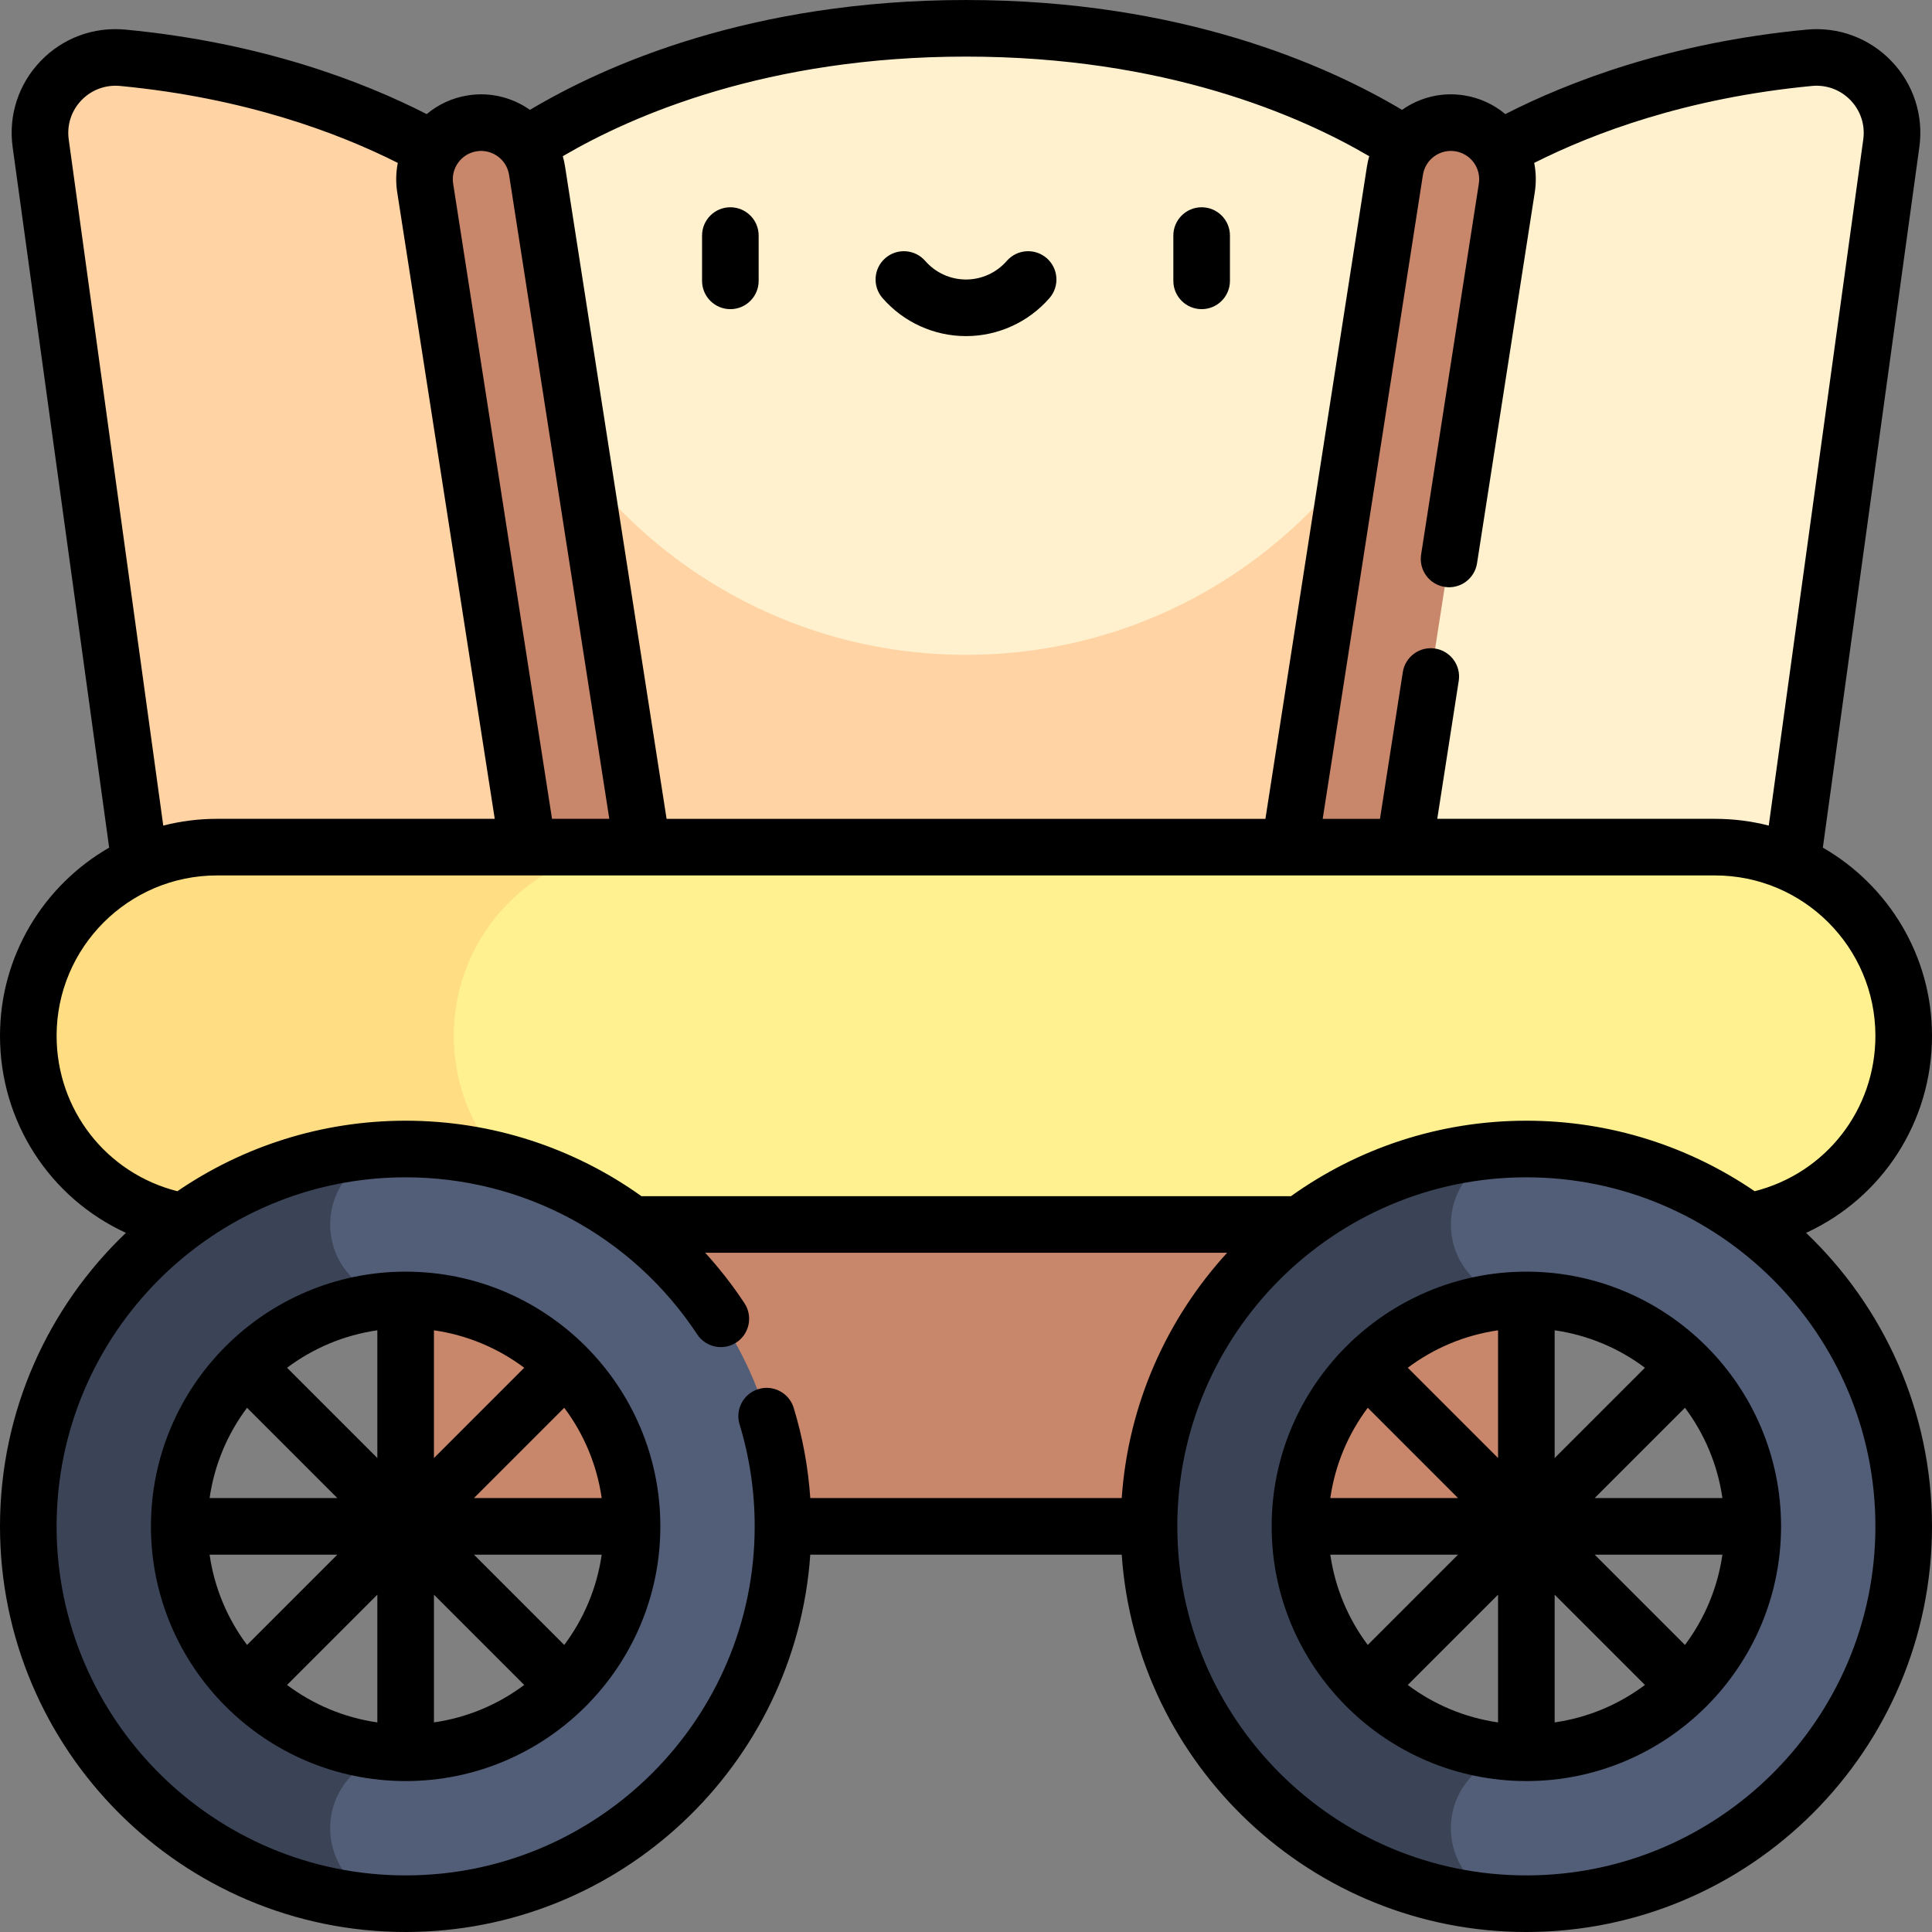 <svg id="Capa_1" enable-background="new 0 0 512 512" height="512" viewBox="0 0 512 512" width="512" xmlns="http://www.w3.org/2000/svg"><rect x="0" y="0" width="512" height="512" fill="#808080" stroke="none"/><g><g><path d="m468.633 274.5 32.587-236.547c1.763-12.797-8.89-23.866-21.75-22.64-69.221 6.595-103.47 38.829-103.47 38.829l-35.207 220.358z" fill="#fff1ce"/></g><g><path d="m43.367 274.5h127.84l-35.207-220.358s-34.249-32.234-103.47-38.83c-12.859-1.225-23.513 9.843-21.75 22.64z" fill="#ffd3a3"/></g><g><path d="m349.169 274.5 35.331-227s-42.5-40-128.5-40-128.5 40-128.5 40l35.331 227z" fill="#fff1ce"/></g><g><g><path d="m384.466 47.718.034-.218s-.01-.01-.031-.029c-.001.082-.001.165-.003.247z" fill="#fff"/><path d="m384.164 47.87.105-.137-.303-.027.011-1.291 1.027.871-.044.509-.673-.06z"/></g><g><path d="m127.531 47.471c-.021.019-.031.029-.031.029l.034.219c-.002-.083-.001-.165-.003-.248z" fill="#fff"/><path d="m127.871 47.837-.116-.105-.715.064-.075-.484 1.022-.931.047 1.326-.263.023z"/></g><g><path d="m256 173.539c-58.211 0-107.372-38.71-123.169-91.789l30 192.75h186.339l30-192.749c-15.799 53.079-64.96 91.788-123.17 91.788z" fill="#ffd3a3"/></g></g><g><g><path d="m193.552 81.928c-4.143 0-7.5-3.358-7.5-7.5v-12c0-4.142 3.357-7.5 7.5-7.5s7.5 3.358 7.5 7.5v12c0 4.142-3.358 7.5-7.5 7.5z"/></g><g><path d="m318.448 81.928c-4.143 0-7.5-3.358-7.5-7.5v-12c0-4.142 3.357-7.5 7.5-7.5s7.5 3.358 7.5 7.5v12c0 4.142-3.357 7.5-7.5 7.5z"/></g><g><path d="m256 89.072c-8.478 0-16.539-3.671-22.118-10.073-2.722-3.123-2.396-7.86.727-10.582 3.122-2.721 7.859-2.396 10.582.727 2.729 3.132 6.669 4.928 10.81 4.928s8.08-1.796 10.81-4.928c2.721-3.123 7.457-3.448 10.582-.727 3.122 2.722 3.448 7.459.727 10.582-5.581 6.401-13.642 10.073-22.12 10.073z"/></g></g><g><path d="m364.35 274.5 34.972-224.693c1.274-8.186-4.329-15.854-12.515-17.128-8.182-1.276-15.854 4.329-17.128 12.515l-35.691 229.306z" fill="#c8866a"/></g><g><path d="m147.65 274.5h30.362l-35.69-229.307c-1.274-8.187-8.95-13.789-17.128-12.515-8.186 1.274-13.789 8.943-12.515 17.128z" fill="#c8866a"/></g><g><path d="m107.5 274.5h297v130h-297z" fill="#c8866a"/></g><g><path d="m454.5 324.5h-397c-27.614 0-50-22.386-50-50 0-27.614 22.386-50 50-50h397c27.614 0 50 22.386 50 50 0 27.614-22.386 50-50 50z" fill="#fff18f"/></g><g><path d="m120.255 274.5c0-27.614 22.386-50 50-50h-112.755c-27.614 0-50 22.386-50 50 0 27.614 22.386 50 50 50h112.755c-27.615 0-50-22.386-50-50z" fill="#ffde83"/></g><g><path d="m107.5 304.5c-55.228 0-100 44.771-100 100s44.772 100 100 100c55.229 0 100-44.771 100-100s-44.771-100-100-100zm0 160c-33.084 0-60-26.916-60-60s26.916-60 60-60 60 26.916 60 60-26.916 60-60 60z" fill="#525e77"/></g><g><path d="m87.5 484.5c0-11.046 8.954-20 20-20-33.084 0-60-26.916-60-60s26.916-60 60-60c-11.046 0-20-8.954-20-20s8.954-20 20-20c-55.228 0-100 44.771-100 100s44.772 100 100 100c-11.046 0-20-8.954-20-20z" fill="#3b4456"/></g><g><path d="m404.5 304.5c-55.228 0-100 44.771-100 100s44.772 100 100 100c55.229 0 100-44.771 100-100s-44.771-100-100-100zm0 160c-33.084 0-60-26.916-60-60s26.916-60 60-60 60 26.916 60 60-26.916 60-60 60z" fill="#525e77"/></g><g><path d="m384.5 484.5c0-11.046 8.954-20 20-20-33.084 0-60-26.916-60-60s26.916-60 60-60c-11.046 0-20-8.954-20-20s8.954-20 20-20c-55.228 0-100 44.771-100 100s44.772 100 100 100c-11.046 0-20-8.954-20-20z" fill="#3b4456"/></g><g><path d="m107.5 337c-37.22 0-67.5 30.28-67.5 67.5s30.28 67.5 67.5 67.5 67.5-30.28 67.5-67.5-30.28-67.5-67.5-67.5zm-42.031 36.076 23.924 23.924h-33.849c1.277-8.881 4.775-17.053 9.925-23.924zm-9.925 38.924h33.849l-23.924 23.924c-5.15-6.871-8.648-15.043-9.925-23.924zm44.456 44.456c-8.881-1.276-17.053-4.775-23.924-9.925l23.924-23.924zm0-70.063-23.924-23.924c6.871-5.15 15.044-8.649 23.924-9.925zm15-33.849c8.881 1.276 17.053 4.775 23.924 9.925l-23.924 23.924zm0 103.912v-33.849l23.924 23.924c-6.871 5.15-15.043 8.648-23.924 9.925zm34.531-20.532-23.924-23.924h33.849c-1.277 8.881-4.775 17.053-9.925 23.924zm-23.924-38.924 23.924-23.924c5.15 6.871 8.648 15.043 9.925 23.924z"/><path d="m478.632 326.719c20.096-9.221 33.368-29.336 33.368-52.219 0-21.309-11.66-39.934-28.927-49.866l25.576-185.658c1.153-8.373-1.541-16.675-7.392-22.776-5.862-6.113-14.07-9.154-22.498-8.354-36.092 3.439-62.936 13.757-79.838 22.392-3.033-2.543-6.772-4.319-10.96-4.971-5.8-.903-11.612.469-16.406 3.848-19.663-11.731-58.443-29.115-115.555-29.115-57.095 0-95.868 17.37-115.556 29.115-4.602-3.241-10.412-4.779-16.404-3.847-4.188.652-7.928 2.428-10.961 4.971-16.903-8.636-43.746-18.954-79.837-22.393-8.444-.804-16.638 2.242-22.5 8.354-5.851 6.102-8.545 14.403-7.392 22.776l25.576 185.658c-17.266 9.932-28.926 28.557-28.926 49.866 0 22.872 13.276 42.993 33.369 52.217-20.547 19.592-33.369 47.218-33.369 77.783 0 59.276 48.225 107.5 107.5 107.5 56.754 0 103.37-44.21 107.234-100h82.532c3.864 55.79 50.48 100 107.234 100 59.275 0 107.5-48.224 107.5-107.5 0-30.564-12.821-58.19-33.368-77.781zm-101.543-280.372c.308-1.979 1.369-3.721 2.987-4.904 1.619-1.182 3.6-1.662 5.577-1.354 4.086.636 6.894 4.479 6.258 8.564l-15.303 98.318c-.637 4.093 2.165 7.927 6.258 8.564 4.099.641 7.928-2.166 8.564-6.257l15.303-98.319c.414-2.66.34-5.286-.153-7.787 15.723-7.923 40.411-17.232 73.602-20.394 3.849-.371 7.58 1.02 10.249 3.803 2.658 2.772 3.882 6.543 3.358 10.347l-25.053 181.857c-4.555-1.165-9.325-1.787-14.237-1.787h-73.61l5.69-36.56c.637-4.093-2.165-7.927-6.258-8.564-4.101-.643-7.928 2.165-8.564 6.257l-6.049 38.869h-15.18zm-121.089-31.347c52.649 0 88.361 15.555 106.858 26.398-.242.864-.451 1.741-.591 2.642l-26.919 172.96h-158.695l-26.92-172.961c-.141-.905-.34-1.785-.582-2.646 18.517-10.854 54.219-26.393 106.849-26.393zm-129.652 25.089c4.086-.631 7.928 2.171 8.563 6.258l26.56 170.653h-15.18l-26.202-168.346c-.636-4.087 2.172-7.929 6.259-8.565zm-108.138-3.16c-.523-3.803.7-7.575 3.358-10.347 2.67-2.784 6.401-4.167 10.251-3.804 33.19 3.162 57.876 12.471 73.601 20.394-.493 2.501-.567 5.126-.153 7.787l25.843 166.041h-73.61c-4.913 0-9.682.622-14.237 1.787zm-3.21 237.571c0-23.435 19.065-42.5 42.5-42.5h397c23.435 0 42.5 19.065 42.5 42.5 0 19.571-13.125 36.401-32.002 41.186-17.246-11.784-38.08-18.686-60.498-18.686-23.24 0-44.779 7.415-62.381 20h-172.131c-17.963-12.843-39.695-20-62.488-20-22.418 0-43.252 6.902-60.498 18.686-18.873-4.785-32.002-21.625-32.002-41.186zm199.734 122.5c-.561-8.126-2.026-16.134-4.392-23.892-1.209-3.962-5.401-6.193-9.361-4.986-3.962 1.208-6.194 5.399-4.986 9.362 2.657 8.716 4.005 17.805 4.005 27.016 0 51.005-41.495 92.5-92.5 92.5s-92.5-41.495-92.5-92.5 41.495-92.5 92.5-92.5c31.184 0 60.068 15.562 77.268 41.627 2.28 3.458 6.932 4.411 10.391 2.13 3.457-2.281 4.41-6.934 2.129-10.391-3.145-4.766-6.626-9.228-10.401-13.366h138.313c-15.923 17.402-26.205 40.042-27.933 65zm189.766 100c-51.005 0-92.5-41.495-92.5-92.5s41.495-92.5 92.5-92.5 92.5 41.495 92.5 92.5-41.495 92.5-92.5 92.5z"/><path d="m404.5 337c-37.22 0-67.5 30.28-67.5 67.5s30.28 67.5 67.5 67.5 67.5-30.28 67.5-67.5-30.28-67.5-67.5-67.5zm-42.031 36.076 23.924 23.924h-33.849c1.277-8.881 4.775-17.053 9.925-23.924zm-9.925 38.924h33.849l-23.924 23.924c-5.15-6.871-8.648-15.043-9.925-23.924zm44.456 44.456c-8.881-1.276-17.053-4.775-23.924-9.925l23.924-23.924zm0-70.063-23.924-23.924c6.871-5.15 15.044-8.649 23.924-9.925zm15-33.849c8.881 1.276 17.053 4.775 23.924 9.925l-23.924 23.924zm0 103.912v-33.849l23.924 23.924c-6.871 5.15-15.043 8.648-23.924 9.925zm34.531-20.532-23.924-23.924h33.849c-1.277 8.881-4.775 17.053-9.925 23.924zm-23.924-38.924 23.924-23.924c5.15 6.871 8.648 15.043 9.925 23.924z"/></g></g></svg>
